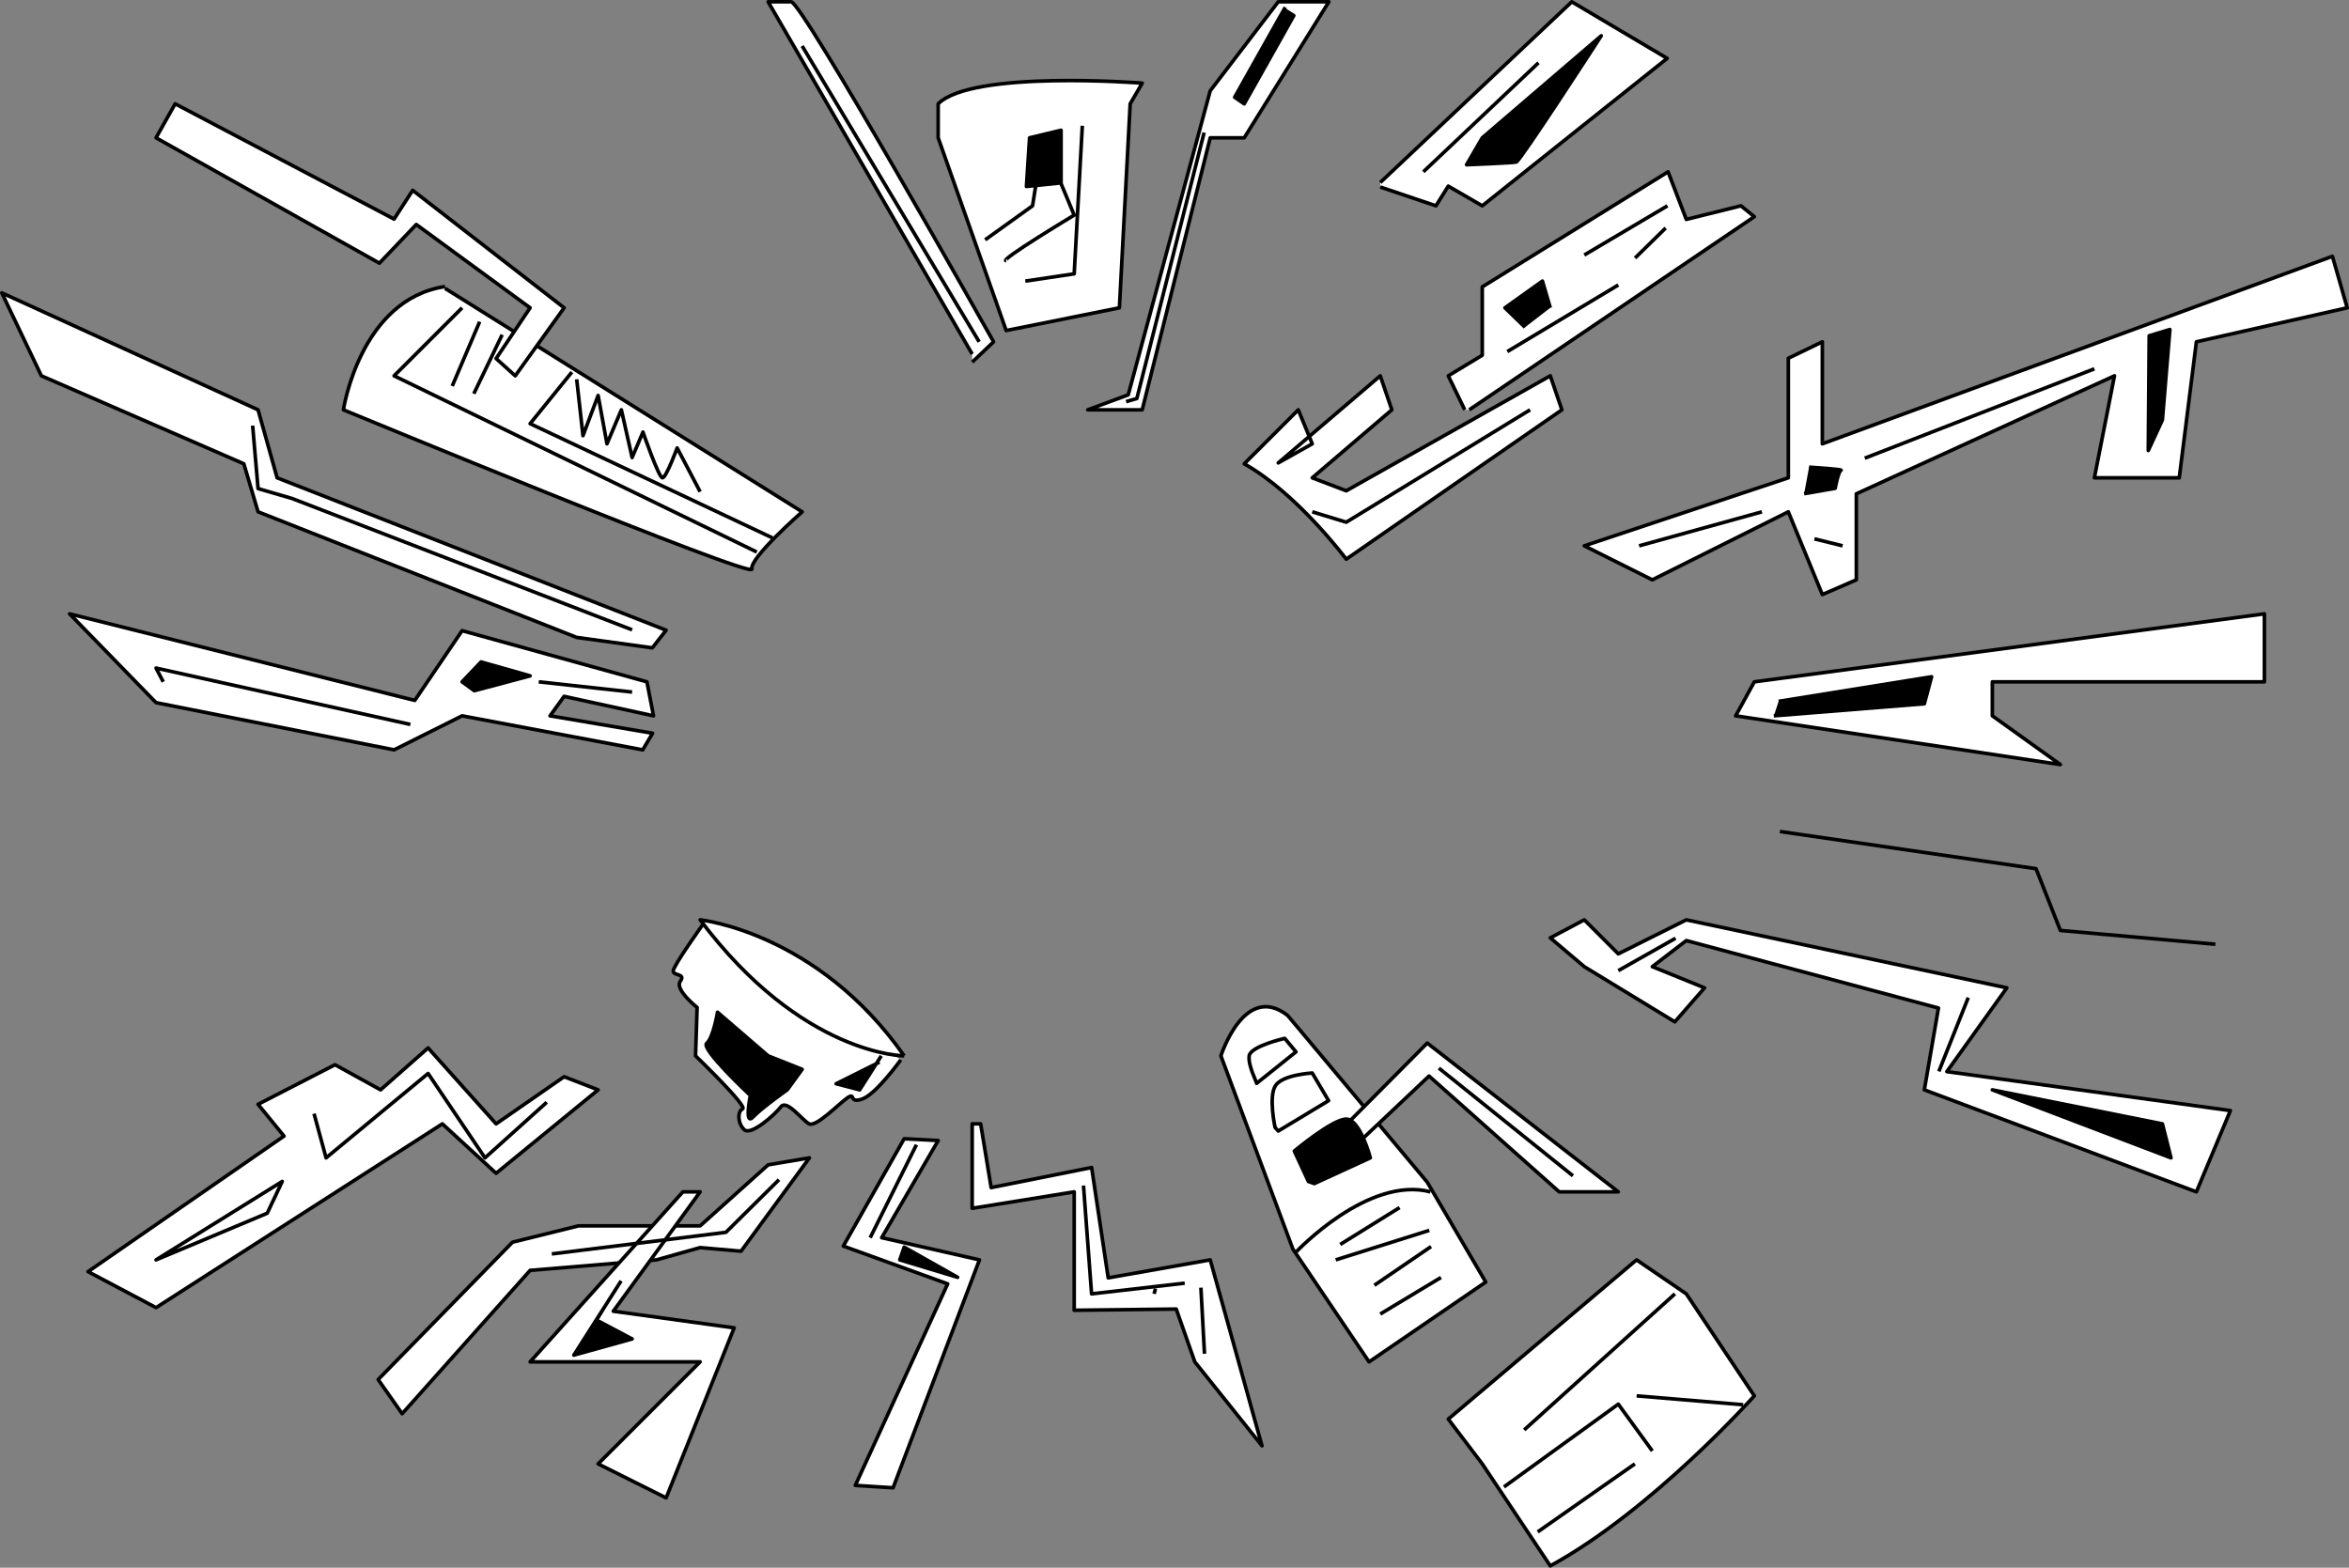﻿<?xml version="1.0" encoding="utf-8"?>
<!DOCTYPE svg PUBLIC "-//W3C//DTD SVG 1.1//EN" "http://www.w3.org/Graphics/SVG/1.1/DTD/svg11.dtd">
<svg xmlns="http://www.w3.org/2000/svg" xmlns:xlink="http://www.w3.org/1999/xlink" version="1.1" baseProfile="full" width="1305.38" height="871.291" viewBox="0 0 1305.38 871.29" enable-background="new 0 0 1305.38 871.29" xml:space="preserve">
	<rect x="0" y="0" width="1305.38" height="871.29" fill="#808080" stroke="none"/>
	<g>
		<path fill="#FFFFFF" fill-opacity="1" stroke-width="2" stroke-linejoin="round" stroke="#000000" stroke-opacity="1" d="M 559.158,183.705L 622.064,171.079L 628.063,57.693L 634.748,46.205C 634.748,46.205 540.26,38.795 521.362,57.693L 521.362,76.591L 559.158,183.705 Z "/>
		<path fill="#FFFFFF" fill-opacity="1" stroke-width="2" stroke-linejoin="round" stroke="#000000" stroke-opacity="1" d="M 691.441,257.779L 721.468,227.772L 729.236,246.669L 710.339,257.279L 767.031,208.874L 773.468,227.771L 729.236,265.567L 748.134,272.779L 861.52,208.874L 867.967,227.771L 748.134,310.779C 748.134,310.779 720.914,274.279 691.441,257.779 Z "/>
		<path fill="#FFFFFF" fill-opacity="1" stroke-width="2" stroke-linejoin="round" stroke="#000000" stroke-opacity="1" d="M 816.479,227.772L 974.906,120.443L 967.48,114.386L 937.11,121.942L 926.98,95.488L 823.724,159.442L 823.724,197.442L 804.827,208.874L 813.979,227.771"/>
		<path fill="#FFFFFF" fill-opacity="1" stroke-width="2" stroke-linejoin="round" stroke="#000000" stroke-opacity="1" d="M 767.032,103.943L 797.979,114.386L 804.827,103.442L 823.724,114.386L 926.48,32.442L 873.48,1L 767.031,101.442"/>
		<path fill="#FFFFFF" fill-opacity="1" stroke-width="2" stroke-linejoin="round" stroke="#000000" stroke-opacity="1" d="M 604.479,227.772L 634.748,227.772L 672.543,76.591L 691.441,76.591L 738.479,1L 710.339,1L 672.543,50.442L 626.979,219.442L 604.479,227.772 Z "/>
		<path fill="#FFFFFF" fill-opacity="1" stroke-width="2" stroke-linejoin="round" stroke="#000000" stroke-opacity="1" d="M 540.26,196.776L 426.874,1C 426.874,1 433.541,1 439.656,1C 445.772,1 552.156,189.977 552.156,189.977L 540.26,201.275"/>
		<path fill="#FFFFFF" fill-opacity="1" stroke-width="2" stroke-linejoin="round" stroke="#000000" stroke-opacity="1" d="M 247.333,160.271L 445.772,284.465C 445.772,284.465 416.333,310.283 417.833,316.271C 419.333,322.26 190.833,227.771 190.833,227.771C 190.833,227.771 200.076,166.361 247.333,159.271"/>
		<path fill="#FFFFFF" fill-opacity="1" stroke-width="2" stroke-linejoin="round" stroke="#000000" stroke-opacity="1" d="M 286.333,208.874L 275.693,199.271L 294.591,171.079L 231.333,124.771L 210.833,146.271L 86.717,76.591L 97.333,57.693L 219,121.771L 229.333,105.771L 313.488,171.079L 286.333,208.874 Z "/>
		<path fill="#FFFFFF" fill-opacity="1" stroke-width="2" stroke-linejoin="round" stroke="#000000" stroke-opacity="1" d="M 1,162.771L 23,208.874L 135.5,257.771L 143.409,284.465L 320.5,354.271L 362.5,360.055L 370.181,350.271L 154,265.567L 143.409,227.771L 1,162.771 Z "/>
		<path fill="#FFFFFF" fill-opacity="1" stroke-width="2" stroke-linejoin="round" stroke="#000000" stroke-opacity="1" d="M 359.5,378.953L 256.795,350.521L 230.5,389.271L 38.667,341.157L 86.717,390.521L 219,416.748L 256.795,397.851L 357.167,416.748L 362.667,407.521L 305.667,397.851L 313.488,387.021L 363.167,397.851L 359.5,378.953 Z "/>
		<path fill="#FFFFFF" fill-opacity="1" stroke-width="2" stroke-linejoin="round" stroke="#000000" stroke-opacity="1" d="M 500.563,589.053C 500.563,589.053 486.938,608.054 479.188,610.803C 471.438,613.552 475.688,606.928 471.063,610.052C 466.438,613.177 453.603,626.567 449.688,624.622C 445.772,622.677 437.313,610.803 433.938,615.177C 430.563,619.552 417.438,631.233 413.688,627.927C 409.938,624.622 409.688,617.678 412.688,616.302C 415.688,614.927 386.521,586.826 386.521,586.826L 387.396,559.927C 387.396,559.927 374.771,549.928 378.021,545.427C 381.271,540.927 374.229,542.47 374.104,539.719C 373.979,536.969 390.729,513.636 390.729,513.636"/>
		<path fill="#FFFFFF" fill-opacity="1" stroke-width="2" stroke-linejoin="round" stroke="#000000" stroke-opacity="1" d="M 502.465,586.826C 502.465,586.826 445.771,586.826 389.079,511.236C 389.079,511.236 454.179,517.966 502.465,586.827"/>
		<path fill="#FFFFFF" fill-opacity="1" stroke-width="2" stroke-linejoin="round" stroke="#000000" stroke-opacity="1" d="M 678.479,586.827C 678.479,586.826 691.479,545.804 715.479,564.303C 714.979,563.552 793.146,657.052 793.146,657.052L 825.646,712.552L 760.813,756.905L 718.479,694.219L 678.479,586.827 Z "/>
		<path fill="#FFFFFF" fill-opacity="1" stroke-width="2" stroke-linejoin="round" stroke="#000000" stroke-opacity="1" d="M 909.462,700.213L 937.11,719.111L 974.905,775.803C 974.905,775.803 918.213,839.368 861.52,870.291L 823.724,813.598L 804.827,788.715L 909.462,700.213 Z "/>
		<path fill="#FFFFFF" fill-opacity="1" stroke-width="2" stroke-linejoin="round" stroke="#000000" stroke-opacity="1" d="M 743.807,629.39L 793.14,579.723L 899.315,662.417L 866.474,662.417L 794.14,598.056L 752.807,637.056L 743.807,629.39 Z "/>
		<path fill="#FFFFFF" fill-opacity="1" stroke-width="2" stroke-linejoin="round" stroke="#000000" stroke-opacity="1" d="M 540.26,624.623L 540.26,671.556L 596.953,662.417L 596.953,728.222L 653.646,727.556L 663.974,756.905L 701.307,803.556L 672.543,700.212L 615.85,710.222L 606.641,648.889L 550.807,660.056L 544.974,624.622L 540.26,624.623 Z "/>
		<path fill="#FFFFFF" fill-opacity="1" stroke-width="2" stroke-linejoin="round" stroke="#000000" stroke-opacity="1" d="M 475.307,825.556L 496.307,826.89L 544.307,700.212L 489.974,687.889L 521.362,633.889L 502.465,632.889L 468.641,692.556L 526.641,713.556L 475.307,825.556 Z "/>
		<path fill="#FFFFFF" fill-opacity="1" stroke-width="2" stroke-linejoin="round" stroke="#000000" stroke-opacity="1" d="M 449.813,643.52L 445.883,644.183L 426.874,647.393L 389.079,681.314L 321.479,681.314L 284.813,690.392L 210.146,766.726L 223.479,785.726L 294.591,706.059L 364.813,700.212L 389.079,693.392L 411.813,695.392L 449.813,643.52 Z "/>
		<path fill="#FFFFFF" fill-opacity="1" stroke-width="2" stroke-linejoin="round" stroke="#000000" stroke-opacity="1" d="M 379.485,662.417L 294.591,756.906L 389.079,756.905L 332.386,813.598L 370.181,832.496L 407.976,738.007L 340.818,728.755L 389.079,662.417L 379.485,662.417 Z "/>
		<path fill="#FFFFFF" fill-opacity="1" stroke-width="2" stroke-linejoin="round" stroke="#000000" stroke-opacity="1" d="M 332.386,605.725L 275.693,652.092L 245.827,624.622L 86.717,726.758L 48.921,706.758L 157.827,631.425L 143.409,613.758L 186.161,591.758L 211.494,605.724L 237.898,582.425L 275.693,624.622L 313.488,598.425L 332.386,605.725 Z "/>
		<path fill="#FFFFFF" fill-opacity="1" stroke-width="2" stroke-linejoin="round" stroke="#000000" stroke-opacity="1" d="M 899.315,530.134L 937.11,511.236L 1115.23,549.031L 1081.9,595.591L 1239.47,617.257L 1220.57,662.417L 1069.39,605.724L 1077.23,560.257L 937.11,522.758L 918.213,537.258L 947.231,549.031L 930.731,567.929L 880.417,537.258L 861.52,521.258L 880.417,511.236L 899.315,530.134 Z "/>
		<path fill="#FFFFFF" fill-opacity="1" stroke-width="2" stroke-linejoin="round" stroke="#000000" stroke-opacity="1" d="M 964.546,397.851L 974.906,378.953L 1258.37,341.157L 1258.37,378.953L 1107.19,378.953L 1107.19,397.851L 1144.98,424.936L 964.546,397.851 Z "/>
		<path fill="#FFFFFF" fill-opacity="1" stroke-width="2" stroke-linejoin="round" stroke="#000000" stroke-opacity="1" d="M 880.417,303.362L 993.803,265.567L 993.803,199.114L 1012.7,189.977L 1012.7,246.669L 1296.17,142.448L 1304.38,171.079L 1220.57,189.977L 1211.05,265.567L 1163.88,265.567L 1175.05,208.874L 1031.6,274.448L 1031.6,322.26L 1012.7,330.448L 993.803,284.465L 918.213,322.26L 880.417,303.362 Z "/>
		<line fill="none" stroke-width="2" stroke-linejoin="round" stroke="#000000" stroke-opacity="1" x1="854.531" y1="851.394" x2="908.531" y2="813.599"/>
		<path fill="#FFFFFF" fill-opacity="1" stroke-width="2" stroke-linejoin="round" stroke="#000000" stroke-opacity="1" d="M 835.781,826.406L 899.315,780.406L 918.213,806.405"/>
		<line fill="none" stroke-width="2" stroke-linejoin="round" stroke="#000000" stroke-opacity="1" x1="930.781" y1="719.111" x2="847.031" y2="794.701"/>
		<line fill="none" stroke-width="2" stroke-linejoin="round" stroke="#000000" stroke-opacity="1" x1="909.526" y1="775.804" x2="968.692" y2="780.737"/>
		<line fill="none" stroke-width="2" stroke-linejoin="round" stroke="#000000" stroke-opacity="1" x1="767.032" y1="730.32" x2="800.775" y2="709.987"/>
		<line fill="none" stroke-width="2" stroke-linejoin="round" stroke="#000000" stroke-opacity="1" x1="763.775" y1="714.32" x2="795.275" y2="692.82"/>
		<line fill="none" stroke-width="2" stroke-linejoin="round" stroke="#000000" stroke-opacity="1" x1="742.275" y1="700.213" x2="794.275" y2="683.82"/>
		<line fill="none" stroke-width="2" stroke-linejoin="round" stroke="#000000" stroke-opacity="1" x1="744.775" y1="691.654" x2="777.775" y2="671.154"/>
		<path fill="none" stroke-width="2" stroke-linejoin="round" stroke="#000000" stroke-opacity="1" d="M 720.442,695.654C 720.442,695.654 760.275,653.349 794.942,662.417"/>
		<path fill="#000000" fill-opacity="1" stroke-width="2" stroke-linejoin="round" stroke="#000000" stroke-opacity="1" d="M 730.359,657.82L 761.525,643.52C 761.525,643.519 755.826,621.987 748.134,621.986C 740.442,621.986 719.275,639.736 719.275,639.736L 727.109,656.653L 730.359,657.82 Z "/>
		<path fill="none" stroke-width="2" stroke-linejoin="round" stroke="#000000" stroke-opacity="1" d="M 710.339,628.612L 738.317,611.737L 729.236,596.361C 729.236,596.361 712.817,597.237 708.817,603.361C 704.817,609.486 708.567,626.611 708.567,626.611L 710.339,628.612 Z "/>
		<path fill="none" stroke-width="2" stroke-linejoin="round" stroke="#000000" stroke-opacity="1" d="M 698.317,602.112L 720.192,584.612L 713.942,577.111C 713.942,577.111 694.942,581.417 694.192,586.826C 693.442,592.236 698.567,601.736 698.317,602.112 Z "/>
		<line fill="none" stroke-width="2" stroke-linejoin="round" stroke="#000000" stroke-opacity="1" x1="799.609" y1="593.654" x2="874.109" y2="653.487"/>
		<path fill="none" stroke-width="2" stroke-linejoin="round" stroke="#000000" stroke-opacity="1" d="M 602.109,658.904L 606.609,719.111L 658.359,713.153"/>
		<line fill="none" stroke-width="2" stroke-linejoin="round" stroke="#000000" stroke-opacity="1" x1="667.359" y1="715.654" x2="669.359" y2="752.404"/>
		<line fill="none" stroke-width="2" stroke-linejoin="round" stroke="#000000" stroke-opacity="1" x1="642.109" y1="716.154" x2="641.359" y2="719.111"/>
		<line fill="none" stroke-width="2" stroke-linejoin="round" stroke="#000000" stroke-opacity="1" x1="509.275" y1="636.237" x2="483.567" y2="687.904"/>
		<path fill="#000000" fill-opacity="1" stroke-width="2" stroke-linejoin="round" stroke="#000000" stroke-opacity="1" d="M 502.465,693.154L 532.15,709.904L 500.025,700.212L 502.465,693.154 Z "/>
		<path fill="none" stroke-width="2" stroke-linejoin="round" stroke="#000000" stroke-opacity="1" d="M 432.9,655.654L 403.4,684.904L 306.65,696.903"/>
		<path fill="#000000" fill-opacity="1" stroke-width="2" stroke-linejoin="round" stroke="#000000" stroke-opacity="1" d="M 345.15,711.904L 318.9,753.154L 351.283,744.153L 332.386,734.153"/>
		<path fill="#000000" fill-opacity="1" stroke-width="2" stroke-linejoin="round" stroke="#000000" stroke-opacity="1" d="M 426.874,586.827L 398.734,562.57C 398.734,562.57 396.389,576.82 392.734,579.82C 389.079,582.82 416.984,608.82 416.984,608.82C 416.984,608.82 413.484,626.07 418.484,620.82C 423.484,615.57 437.484,605.724 437.484,605.724L 445.772,594.32L 426.874,586.827 Z "/>
		<path fill="#000000" fill-opacity="1" stroke-width="2" stroke-linejoin="round" stroke="#000000" stroke-opacity="1" d="M 488.734,590.32L 464.669,602.32L 477.734,605.724L 489.734,586.826"/>
		<path fill="#000000" fill-opacity="1" stroke-width="2" stroke-linejoin="round" stroke="#000000" stroke-opacity="1" d="M 988.419,389.8L 1073.42,376.133L 1069.39,391.133L 985.752,397.851"/>
		<path fill="#000000" fill-opacity="1" stroke-width="2" stroke-linejoin="round" stroke="#000000" stroke-opacity="1" d="M 1005.34,259.633C 1005.34,259.633 1006.01,259.677 1007.1,259.752C 1011.82,260.075 1024.3,260.977 1023.09,261.383C 1021.59,261.883 1019.84,271.383 1019.84,271.383L 1002.59,274.383"/>
		<path fill="#000000" fill-opacity="1" stroke-width="2" stroke-linejoin="round" stroke="#000000" stroke-opacity="1" d="M 1205.84,183.133L 1201.68,233.383L 1193.84,250.383L 1194.34,186.633L 1205.84,183.133 Z "/>
		<path fill="#000000" fill-opacity="1" stroke-width="2" stroke-linejoin="round" stroke="#000000" stroke-opacity="1" d="M 256.795,378.953L 267.324,367.889L 294.591,375.638L 263.574,383.888L 256.795,378.953 Z "/>
		<path fill="#000000" fill-opacity="1" stroke-width="2" stroke-linejoin="round" stroke="#000000" stroke-opacity="1" d="M 572.157,76.591L 589.657,72.389L 589.657,101.638L 570.407,103.638L 572.157,76.591 Z "/>
		<path fill="#000000" fill-opacity="1" stroke-width="2" stroke-linejoin="round" stroke="#000000" stroke-opacity="1" d="M 713.99,5.555L 718.99,8.68L 691.441,57.693L 686.115,54.055L 714.24,4.055"/>
		<path fill="#000000" fill-opacity="1" stroke-width="2" stroke-linejoin="round" stroke="#000000" stroke-opacity="1" d="M 823.724,76.591L 889.824,19.898C 889.824,19.898 844.754,89.555 842.622,90.055C 840.49,90.555 814.99,91.555 814.99,91.555L 823.724,76.591 Z "/>
		<path fill="#000000" fill-opacity="1" stroke-width="2" stroke-linejoin="round" stroke="#000000" stroke-opacity="1" d="M 847.491,181.884L 846.887,181.299L 836.325,171.079L 857.158,156.217L 861.52,171.079"/>
		<path fill="none" stroke-width="2" stroke-linejoin="round" stroke="#000000" stroke-opacity="1" d="M 86.717,700.213L 156.846,656.621L 148.513,674.287L 86.717,700.213 Z "/>
		<path fill="none" stroke-width="2" stroke-linejoin="round" stroke="#000000" stroke-opacity="1" d="M 174.513,618.955L 181.205,643.52L 237.898,596.621L 269.513,643.519L 303.846,612.621"/>
		<line fill="none" stroke-width="2" stroke-linejoin="round" stroke="#000000" stroke-opacity="1" x1="899.315" y1="539.467" x2="931.121" y2="521.467"/>
		<line fill="none" stroke-width="2" stroke-linejoin="round" stroke="#000000" stroke-opacity="1" x1="1093.79" y1="554.467" x2="1077.45" y2="595.467"/>
		<path fill="#000000" fill-opacity="1" stroke-width="2" stroke-linejoin="round" stroke="#000000" stroke-opacity="1" d="M 1107.19,605.725L 1201.68,624.623L 1206.45,643.519L 1107.19,605.725 Z "/>
		<path fill="none" stroke-width="2" stroke-linejoin="round" stroke="#000000" stroke-opacity="1" d="M 989.121,462.134L 1131.45,482.8L 1144.98,517.133L 1231.12,524.8"/>
		<line fill="none" stroke-width="2" stroke-linejoin="round" stroke="#000000" stroke-opacity="1" x1="1008.3" y1="299.48" x2="1023.97" y2="303.362"/>
		<line fill="none" stroke-width="2" stroke-linejoin="round" stroke="#000000" stroke-opacity="1" x1="1036.3" y1="254.647" x2="1163.88" y2="204.98"/>
		<line fill="none" stroke-width="2" stroke-linejoin="round" stroke="#000000" stroke-opacity="1" x1="910.885" y1="303.362" x2="979.135" y2="284.465"/>
		<path fill="none" stroke-width="2" stroke-linejoin="round" stroke="#000000" stroke-opacity="1" d="M 729.236,284.465L 748.134,290.23L 850.301,227.771"/>
		<line fill="none" stroke-width="2" stroke-linejoin="round" stroke="#000000" stroke-opacity="1" x1="880.417" y1="141.73" x2="926.635" y2="114.386"/>
		<line fill="none" stroke-width="2" stroke-linejoin="round" stroke="#000000" stroke-opacity="1" x1="837.635" y1="195.397" x2="899.315" y2="158.397"/>
		<line fill="none" stroke-width="2" stroke-linejoin="round" stroke="#000000" stroke-opacity="1" x1="908.635" y1="143.397" x2="925.635" y2="126.73"/>
		<line fill="none" stroke-width="2" stroke-linejoin="round" stroke="#000000" stroke-opacity="1" x1="790.968" y1="95.488" x2="854.968" y2="34.897"/>
		<path fill="none" stroke-width="2" stroke-linejoin="round" stroke="#000000" stroke-opacity="1" d="M 569.801,156.23L 596.953,152.182L 601.468,69.897"/>
		<path fill="none" stroke-width="2" stroke-linejoin="round" stroke="#000000" stroke-opacity="1" d="M 559.158,144.897C 554.801,144.897 596.953,119.563 596.953,119.563L 585.135,91.23"/>
		<path fill="none" stroke-width="2" stroke-linejoin="round" stroke="#000000" stroke-opacity="1" d="M 547.468,133.284L 573.801,114.386L 578.055,87.564"/>
		<line fill="none" stroke-width="2" stroke-linejoin="round" stroke="#000000" stroke-opacity="1" x1="445.772" y1="25.564" x2="544.135" y2="189.977"/>
		<path fill="none" stroke-width="2" stroke-linejoin="round" stroke="#000000" stroke-opacity="1" d="M 429.306,298.969L 294.591,235.469L 317.806,206.802"/>
		<path fill="none" stroke-width="2" stroke-linejoin="round" stroke="#000000" stroke-opacity="1" d="M 320.473,210.803L 323.973,242.136L 332.386,219.802L 337.306,246.669L 345.306,227.771L 351.283,254.302L 357.306,240.136C 357.306,240.136 366.098,265.567 368.14,265.567C 370.181,265.567 376.306,248.969 376.306,248.969L 389.079,273.302"/>
		<path fill="none" stroke-width="2" stroke-linejoin="round" stroke="#000000" stroke-opacity="1" d="M 420.556,306.803L 219,208.874L 256.795,171.079"/>
		<line fill="none" stroke-width="2" stroke-linejoin="round" stroke="#000000" stroke-opacity="1" x1="251.306" y1="214.553" x2="266.556" y2="178.803"/>
		<line fill="none" stroke-width="2" stroke-linejoin="round" stroke="#000000" stroke-opacity="1" x1="263.306" y1="218.803" x2="279.056" y2="186.053"/>
		<path fill="none" stroke-width="2" stroke-linejoin="round" stroke="#000000" stroke-opacity="1" d="M 351.284,350.053L 162.307,277.053L 143.409,271.552L 140.39,236.552"/>
		<path fill="none" stroke-width="2" stroke-linejoin="round" stroke="#000000" stroke-opacity="1" d="M 228.056,402.636L 86.717,371.303L 90.723,378.953"/>
		<line fill="none" stroke-width="2" stroke-linejoin="round" stroke="#000000" stroke-opacity="1" x1="299.39" y1="378.953" x2="351.284" y2="384.636"/>
		<path fill="none" stroke-width="2" stroke-linejoin="round" stroke="#000000" stroke-opacity="1" d="M 625.772,223.224L 631.772,221.474L 669.147,73.682"/>
	</g>
</svg>
